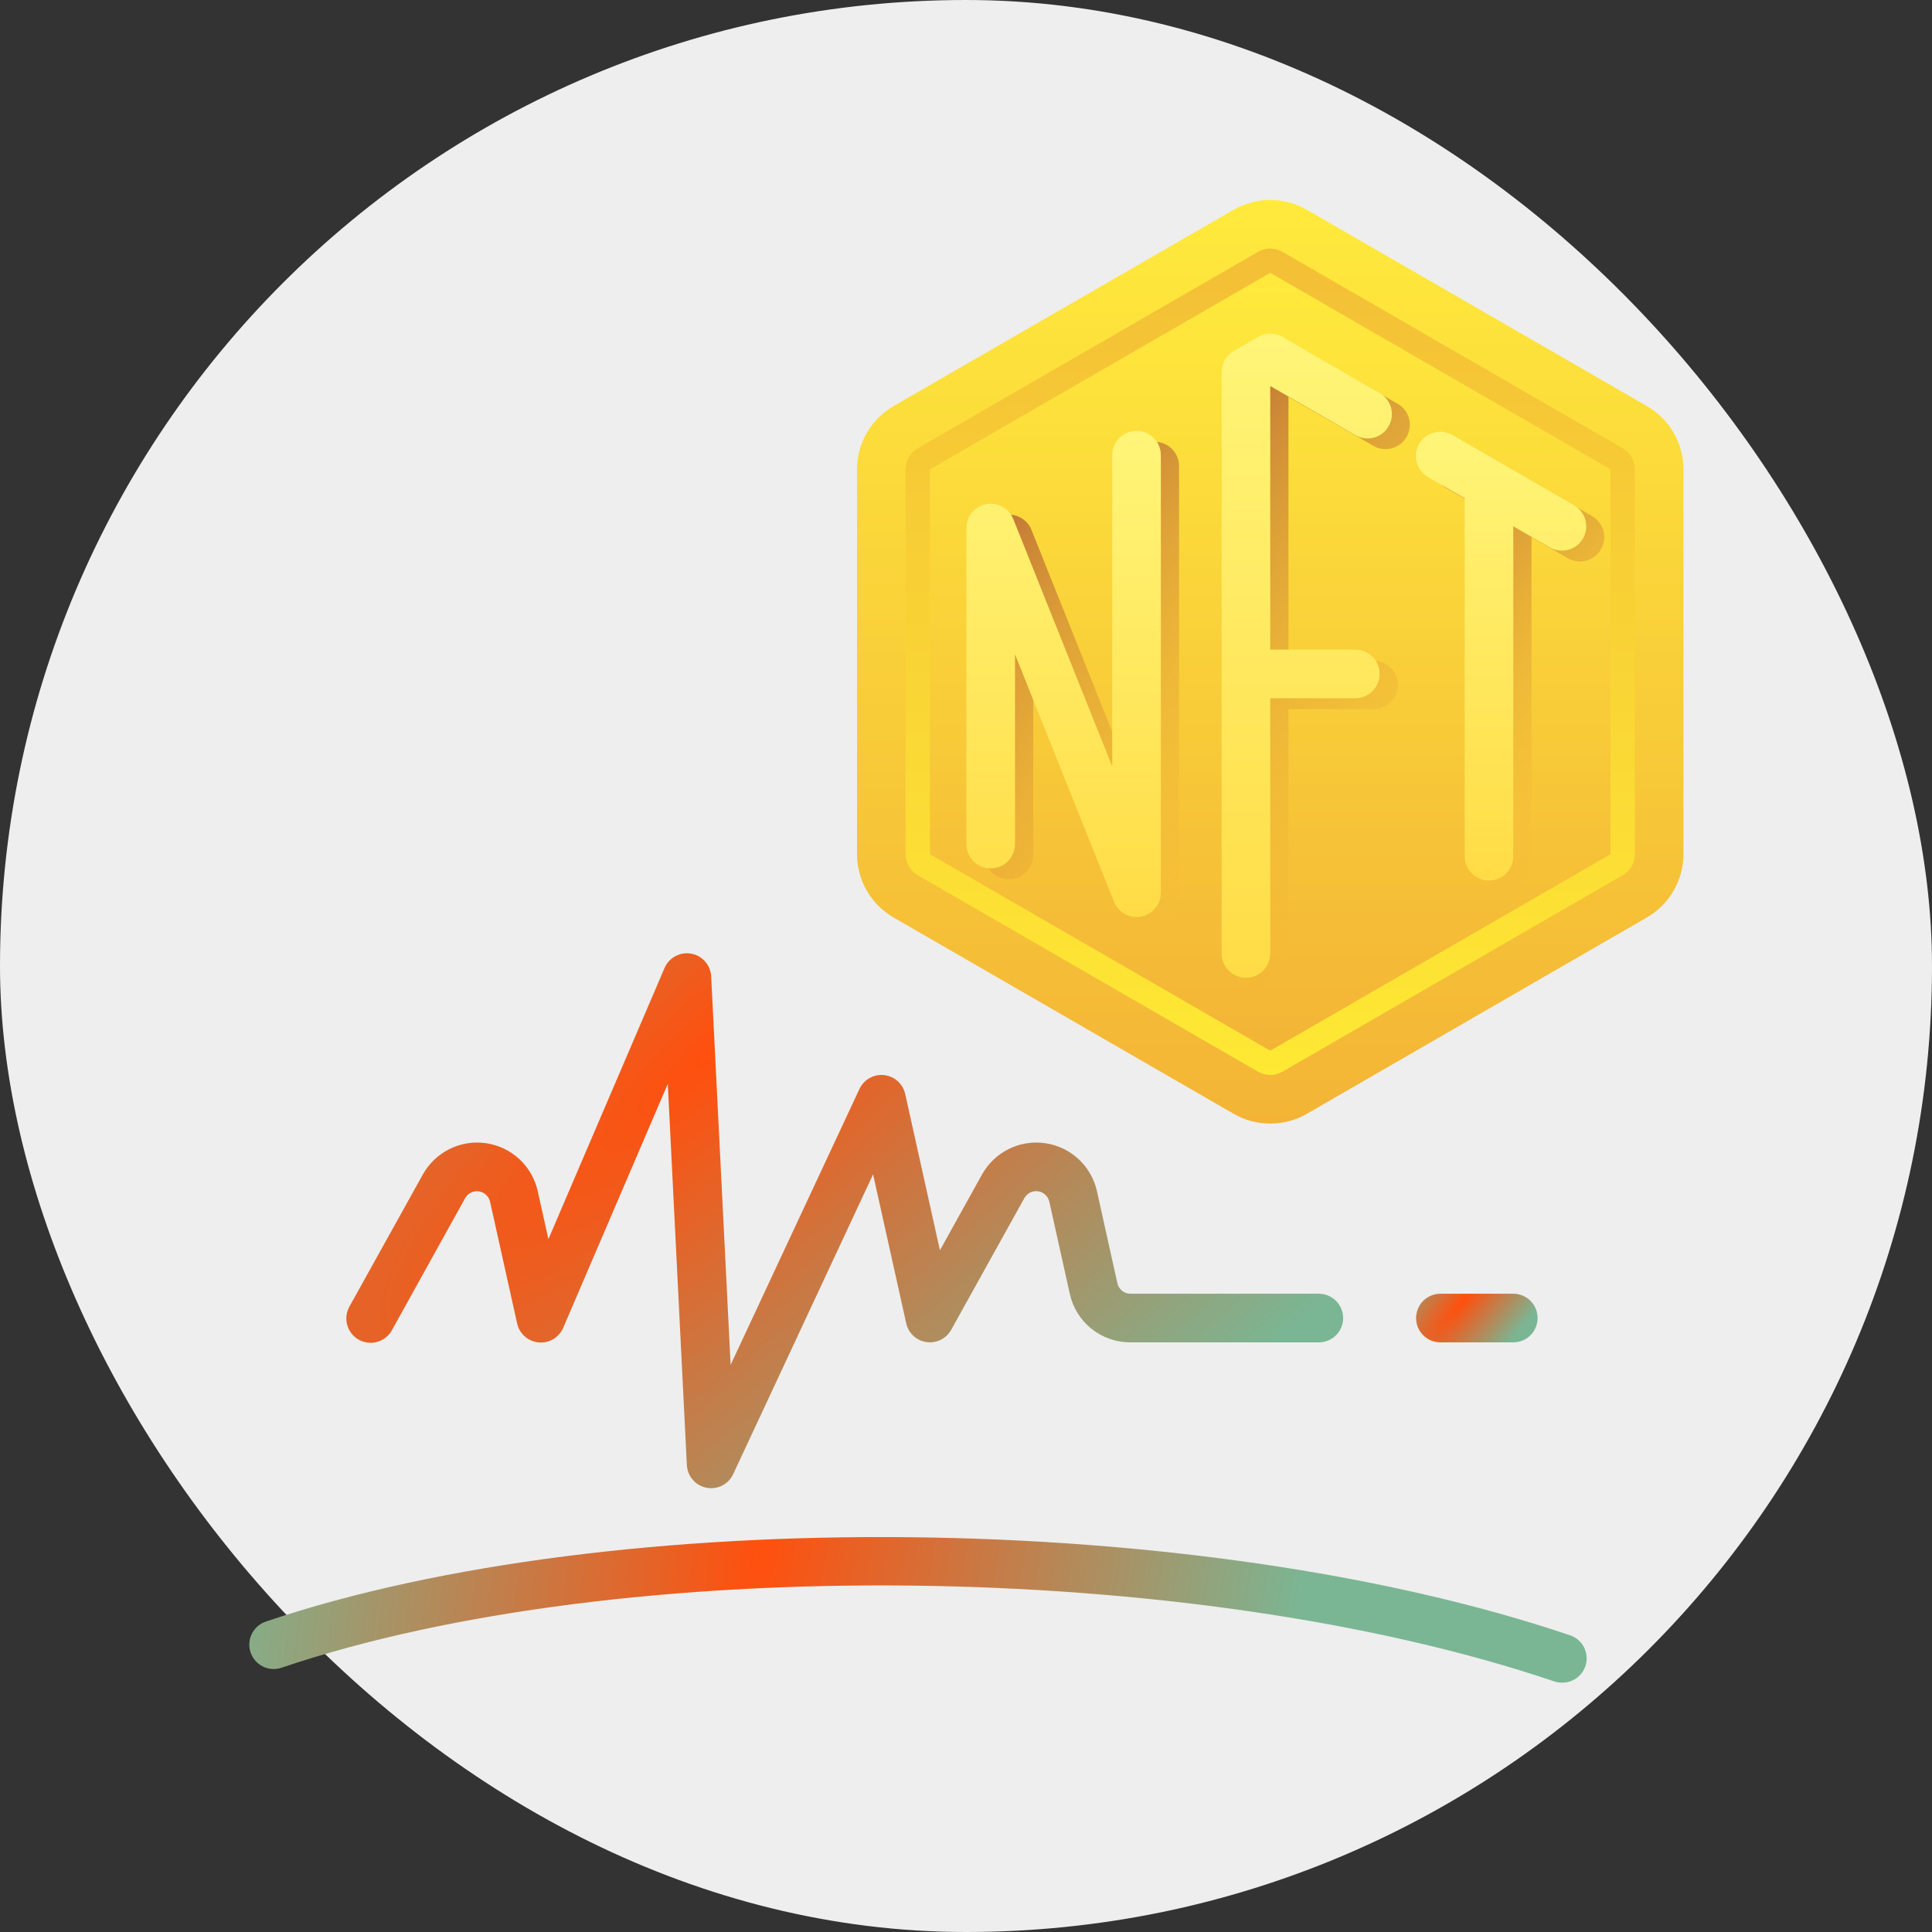<svg width="77" height="77" viewBox="0 0 77 77" fill="none" xmlns="http://www.w3.org/2000/svg">
<rect x="0" y="0" width="77" height="77" fill="#333333" stroke="none"/>
<rect width="77" height="77" rx="38.5" fill="#EEEEEE"/>
<path d="M28.344 59.312C28.281 59.312 28.219 59.306 28.158 59.294C27.945 59.252 27.752 59.141 27.61 58.977C27.468 58.814 27.386 58.607 27.375 58.391L26.615 43.197L22.45 52.913C22.37 53.103 22.231 53.263 22.055 53.369C21.878 53.475 21.671 53.522 21.466 53.502C21.261 53.483 21.067 53.399 20.913 53.262C20.759 53.125 20.652 52.942 20.609 52.74L19.532 47.897C19.508 47.79 19.452 47.694 19.372 47.62C19.293 47.546 19.192 47.498 19.084 47.482C18.977 47.467 18.867 47.484 18.769 47.532C18.672 47.581 18.591 47.657 18.538 47.752L15.628 53.001C15.568 53.115 15.485 53.215 15.385 53.297C15.286 53.379 15.171 53.44 15.047 53.477C14.924 53.513 14.794 53.525 14.666 53.511C14.538 53.497 14.414 53.457 14.301 53.395C14.188 53.332 14.089 53.248 14.01 53.146C13.93 53.045 13.871 52.929 13.837 52.804C13.803 52.68 13.794 52.55 13.811 52.423C13.828 52.295 13.87 52.172 13.934 52.06L16.852 46.809C17.096 46.37 17.468 46.016 17.918 45.793C18.367 45.57 18.874 45.49 19.371 45.562C19.868 45.634 20.331 45.855 20.699 46.197C21.067 46.538 21.322 46.983 21.431 47.473L21.857 49.386L26.485 38.581C26.571 38.379 26.723 38.212 26.917 38.108C27.11 38.004 27.333 37.968 27.549 38.008C27.766 38.047 27.962 38.159 28.106 38.325C28.251 38.491 28.334 38.7 28.344 38.92L29.119 54.397L34.253 43.403C34.338 43.219 34.479 43.067 34.656 42.967C34.832 42.868 35.035 42.826 35.236 42.848C35.438 42.87 35.627 42.955 35.778 43.09C35.929 43.225 36.033 43.404 36.077 43.602L37.461 49.83L39.139 46.809C39.383 46.37 39.755 46.016 40.205 45.793C40.654 45.57 41.161 45.49 41.658 45.562C42.155 45.634 42.618 45.855 42.986 46.197C43.354 46.538 43.609 46.983 43.719 47.473L44.533 51.141C44.559 51.261 44.625 51.368 44.721 51.444C44.816 51.521 44.935 51.563 45.057 51.562H52.562C52.819 51.562 53.066 51.664 53.247 51.846C53.429 52.028 53.531 52.274 53.531 52.531C53.531 52.788 53.429 53.034 53.247 53.216C53.066 53.398 52.819 53.5 52.562 53.5H45.052C44.488 53.502 43.941 53.311 43.501 52.958C43.061 52.606 42.756 52.113 42.636 51.562L41.821 47.894C41.797 47.787 41.741 47.691 41.661 47.617C41.582 47.543 41.481 47.495 41.373 47.479C41.266 47.464 41.156 47.481 41.058 47.529C40.961 47.578 40.88 47.654 40.827 47.749L37.909 53.001C37.813 53.172 37.668 53.311 37.492 53.398C37.316 53.485 37.117 53.517 36.923 53.489C36.729 53.46 36.547 53.374 36.403 53.24C36.259 53.106 36.16 52.932 36.117 52.74L34.797 46.804L29.221 58.752C29.143 58.919 29.02 59.061 28.864 59.16C28.709 59.259 28.528 59.312 28.344 59.312Z" fill="url(#paint0_radial_29_204)"/>
<path d="M60.312 53.5H57.406C57.149 53.5 56.903 53.398 56.721 53.216C56.54 53.035 56.438 52.788 56.438 52.531C56.438 52.274 56.54 52.028 56.721 51.846C56.903 51.665 57.149 51.562 57.406 51.562H60.312C60.569 51.562 60.816 51.665 60.998 51.846C61.179 52.028 61.281 52.274 61.281 52.531C61.281 52.788 61.179 53.035 60.998 53.216C60.816 53.398 60.569 53.5 60.312 53.5Z" fill="url(#paint1_radial_29_204)"/>
<path d="M62.25 67.062C62.145 67.062 62.04 67.045 61.94 67.011C47.513 62.133 24.758 61.89 11.217 66.468C11.097 66.509 10.969 66.526 10.841 66.517C10.714 66.509 10.59 66.475 10.476 66.418C10.245 66.304 10.069 66.103 9.987 65.859C9.904 65.615 9.922 65.348 10.037 65.117C10.151 64.886 10.352 64.71 10.596 64.628C24.48 59.933 47.791 60.177 62.561 65.17C62.783 65.241 62.972 65.389 63.094 65.587C63.215 65.785 63.262 66.021 63.224 66.251C63.186 66.481 63.067 66.689 62.888 66.838C62.709 66.987 62.483 67.067 62.25 67.062Z" fill="url(#paint2_radial_29_204)"/>
<path d="M35.125 18.704V34.044C35.125 34.385 35.215 34.719 35.385 35.013C35.555 35.308 35.799 35.552 36.094 35.722L49.656 43.552C49.951 43.722 50.285 43.811 50.625 43.811C50.965 43.811 51.299 43.722 51.594 43.552L65.156 35.722C65.451 35.552 65.695 35.308 65.865 35.013C66.035 34.719 66.125 34.385 66.125 34.044V18.704C66.125 18.364 66.035 18.03 65.865 17.736C65.695 17.441 65.451 17.197 65.156 17.026L51.594 9.196C51.299 9.026 50.965 8.937 50.625 8.937C50.285 8.937 49.951 9.026 49.656 9.196L36.094 17.026C35.799 17.197 35.555 17.441 35.385 17.736C35.215 18.03 35.125 18.364 35.125 18.704Z" fill="url(#paint3_linear_29_204)"/>
<path d="M37.062 34.045V18.704L50.625 10.875L64.188 18.704V34.045L50.625 41.875L37.062 34.045Z" fill="url(#paint4_linear_29_204)"/>
<path d="M55.711 16.099L51.836 13.862C51.689 13.777 51.522 13.732 51.352 13.732C51.181 13.732 51.014 13.777 50.867 13.862L49.898 14.422C49.751 14.507 49.629 14.629 49.544 14.776C49.459 14.924 49.414 15.091 49.414 15.261V38.436C49.414 38.693 49.516 38.939 49.698 39.121C49.88 39.303 50.126 39.405 50.383 39.405C50.64 39.405 50.886 39.303 51.068 39.121C51.249 38.939 51.352 38.693 51.352 38.436V28.264H54.742C54.999 28.264 55.245 28.162 55.427 27.98C55.609 27.799 55.711 27.552 55.711 27.295C55.711 27.038 55.609 26.792 55.427 26.61C55.245 26.429 54.999 26.327 54.742 26.327H51.352V15.816L54.742 17.773C54.965 17.9 55.228 17.933 55.475 17.866C55.722 17.799 55.932 17.637 56.06 17.416C56.188 17.194 56.223 16.931 56.158 16.684C56.092 16.436 55.932 16.225 55.711 16.096V16.099Z" fill="url(#paint5_linear_29_204)"/>
<path d="M63.461 20.574L58.617 17.778C58.507 17.713 58.385 17.671 58.259 17.654C58.132 17.636 58.003 17.644 57.88 17.677C57.756 17.709 57.641 17.766 57.539 17.844C57.438 17.921 57.352 18.018 57.288 18.129C57.225 18.239 57.183 18.362 57.167 18.488C57.15 18.615 57.159 18.744 57.193 18.867C57.226 18.99 57.283 19.106 57.362 19.207C57.44 19.308 57.538 19.392 57.649 19.455L59.102 20.294V34.561C59.102 34.818 59.204 35.065 59.386 35.246C59.567 35.428 59.814 35.53 60.071 35.53C60.327 35.53 60.574 35.428 60.755 35.246C60.937 35.065 61.039 34.818 61.039 34.561V21.413L62.492 22.252C62.715 22.379 62.978 22.412 63.225 22.345C63.472 22.278 63.682 22.116 63.81 21.894C63.938 21.673 63.973 21.41 63.908 21.162C63.842 20.915 63.682 20.704 63.461 20.574Z" fill="url(#paint6_linear_29_204)"/>
<path d="M46.023 17.608C45.767 17.608 45.52 17.71 45.338 17.892C45.157 18.073 45.055 18.32 45.055 18.577V30.983L41.111 21.122C41.028 20.913 40.874 20.739 40.676 20.631C40.478 20.523 40.249 20.487 40.028 20.53C39.806 20.573 39.607 20.691 39.463 20.865C39.32 21.039 39.242 21.258 39.242 21.483V34.077C39.242 34.334 39.344 34.58 39.526 34.762C39.708 34.943 39.954 35.045 40.211 35.045C40.468 35.045 40.714 34.943 40.896 34.762C41.078 34.58 41.18 34.334 41.18 34.077V26.513L45.123 36.374C45.195 36.553 45.319 36.708 45.48 36.816C45.64 36.925 45.83 36.983 46.023 36.983C46.085 36.983 46.146 36.977 46.206 36.965C46.428 36.923 46.627 36.805 46.77 36.631C46.914 36.458 46.992 36.239 46.992 36.014V18.577C46.992 18.32 46.89 18.073 46.709 17.892C46.527 17.71 46.28 17.608 46.023 17.608Z" fill="url(#paint7_linear_29_204)"/>
<path d="M50.625 44.781C50.115 44.782 49.614 44.648 49.172 44.394L35.609 36.564C35.168 36.308 34.802 35.941 34.547 35.499C34.292 35.057 34.157 34.556 34.156 34.046V18.704C34.157 18.194 34.291 17.693 34.546 17.251C34.801 16.809 35.168 16.442 35.609 16.186L49.172 8.356C49.614 8.102 50.115 7.968 50.625 7.968C51.135 7.968 51.636 8.102 52.078 8.356L65.641 16.186C66.082 16.442 66.449 16.809 66.704 17.251C66.959 17.693 67.093 18.194 67.094 18.704V34.044C67.093 34.554 66.958 35.055 66.703 35.497C66.448 35.939 66.082 36.306 65.641 36.562L52.078 44.394C51.636 44.648 51.135 44.782 50.625 44.781ZM50.625 9.906C50.455 9.906 50.288 9.95 50.141 10.035L36.578 17.866C36.431 17.951 36.309 18.073 36.224 18.22C36.139 18.367 36.094 18.534 36.094 18.704V34.044C36.094 34.214 36.139 34.381 36.224 34.528C36.309 34.675 36.431 34.798 36.578 34.883L50.141 42.713C50.288 42.798 50.455 42.843 50.625 42.843C50.795 42.843 50.962 42.798 51.109 42.713L64.672 34.882C64.819 34.797 64.941 34.674 65.026 34.527C65.112 34.38 65.156 34.213 65.156 34.043V18.704C65.156 18.534 65.112 18.367 65.026 18.22C64.941 18.073 64.819 17.951 64.672 17.866L51.109 10.036C50.962 9.951 50.795 9.906 50.625 9.906Z" fill="url(#paint8_linear_29_204)"/>
<path d="M54.984 15.664L51.109 13.426C50.962 13.341 50.795 13.296 50.625 13.296C50.455 13.296 50.288 13.341 50.141 13.426L49.172 13.985C49.025 14.07 48.902 14.192 48.817 14.34C48.732 14.487 48.687 14.654 48.688 14.825V38C48.688 38.257 48.79 38.503 48.971 38.685C49.153 38.867 49.399 38.969 49.656 38.969C49.913 38.969 50.16 38.867 50.341 38.685C50.523 38.503 50.625 38.257 50.625 38V27.828H54.016C54.273 27.828 54.519 27.726 54.701 27.544C54.882 27.363 54.984 27.116 54.984 26.859C54.984 26.602 54.882 26.356 54.701 26.174C54.519 25.993 54.273 25.891 54.016 25.891H50.625V15.383L54.016 17.341C54.126 17.406 54.248 17.448 54.374 17.465C54.501 17.483 54.63 17.475 54.753 17.442C54.877 17.41 54.992 17.353 55.094 17.275C55.196 17.198 55.281 17.101 55.344 16.99C55.408 16.879 55.45 16.757 55.466 16.631C55.483 16.504 55.474 16.375 55.441 16.252C55.407 16.128 55.349 16.013 55.271 15.912C55.193 15.811 55.095 15.727 54.984 15.664Z" fill="url(#paint9_linear_29_204)"/>
<path d="M62.735 20.137L57.891 17.341C57.781 17.277 57.659 17.235 57.532 17.217C57.406 17.2 57.277 17.208 57.153 17.241C57.03 17.273 56.914 17.33 56.812 17.408C56.711 17.485 56.626 17.582 56.562 17.693C56.498 17.803 56.457 17.926 56.44 18.052C56.424 18.179 56.432 18.308 56.466 18.431C56.499 18.554 56.557 18.67 56.635 18.771C56.714 18.872 56.811 18.956 56.922 19.019L58.375 19.858V34.125C58.375 34.382 58.477 34.628 58.659 34.81C58.841 34.992 59.087 35.094 59.344 35.094C59.601 35.094 59.847 34.992 60.029 34.81C60.211 34.628 60.313 34.382 60.313 34.125V20.977L61.766 21.816C61.876 21.88 61.998 21.921 62.124 21.938C62.25 21.954 62.378 21.946 62.501 21.913C62.624 21.88 62.739 21.823 62.84 21.745C62.941 21.668 63.026 21.571 63.09 21.461C63.153 21.351 63.194 21.229 63.211 21.103C63.228 20.977 63.219 20.849 63.186 20.726C63.153 20.603 63.096 20.488 63.019 20.387C62.941 20.286 62.845 20.201 62.735 20.137Z" fill="url(#paint10_linear_29_204)"/>
<path d="M45.297 17.172C45.04 17.172 44.794 17.274 44.612 17.456C44.43 17.637 44.328 17.884 44.328 18.141V30.547L40.384 20.686C40.301 20.477 40.147 20.303 39.949 20.195C39.752 20.087 39.522 20.051 39.301 20.094C39.08 20.137 38.88 20.255 38.737 20.429C38.593 20.603 38.515 20.822 38.516 21.047V33.641C38.516 33.898 38.618 34.144 38.799 34.326C38.981 34.507 39.227 34.609 39.484 34.609C39.741 34.609 39.988 34.507 40.169 34.326C40.351 34.144 40.453 33.898 40.453 33.641V26.077L44.397 35.938C44.469 36.117 44.593 36.271 44.754 36.38C44.914 36.488 45.103 36.546 45.297 36.546C45.358 36.546 45.42 36.541 45.48 36.529C45.701 36.486 45.9 36.368 46.044 36.194C46.187 36.021 46.265 35.803 46.266 35.578V18.141C46.266 17.884 46.164 17.637 45.982 17.456C45.8 17.274 45.554 17.172 45.297 17.172Z" fill="url(#paint11_linear_29_204)"/>
<defs>
<radialGradient id="paint0_radial_29_204" cx="0" cy="0" r="1" gradientUnits="userSpaceOnUse" gradientTransform="translate(28.923 41.45) rotate(48.663) scale(23.791 98.044)">
<stop stop-color="#FF4F0D"/>
<stop offset="1" stop-color="#7AB694"/>
</radialGradient>
<radialGradient id="paint1_radial_29_204" cx="0" cy="0" r="1" gradientUnits="userSpaceOnUse" gradientTransform="translate(58.281 51.877) rotate(40.275) scale(2.511 10.292)">
<stop stop-color="#FF4F0D"/>
<stop offset="1" stop-color="#7AB694"/>
</radialGradient>
<radialGradient id="paint2_radial_29_204" cx="0" cy="0" r="1" gradientUnits="userSpaceOnUse" gradientTransform="translate(30.222 62.201) rotate(12.985) scale(21.635 39.365)">
<stop stop-color="#FF4F0D"/>
<stop offset="1" stop-color="#7AB694"/>
</radialGradient>
<linearGradient id="paint3_linear_29_204" x1="50.625" y1="43.812" x2="50.625" y2="8.936" gradientUnits="userSpaceOnUse">
<stop stop-color="#FFEA34"/>
<stop offset="1" stop-color="#F3BE36"/>
</linearGradient>
<linearGradient id="paint4_linear_29_204" x1="50.625" y1="41.875" x2="50.625" y2="10.875" gradientUnits="userSpaceOnUse">
<stop stop-color="#F3B436"/>
<stop offset="1" stop-color="#FFEA3C"/>
</linearGradient>
<linearGradient id="paint5_linear_29_204" x1="44.695" y1="19.577" x2="57.653" y2="32.535" gradientUnits="userSpaceOnUse">
<stop stop-color="#C17636"/>
<stop offset="1" stop-color="#F3B436" stop-opacity="0"/>
</linearGradient>
<linearGradient id="paint6_linear_29_204" x1="54.458" y1="20.921" x2="64.769" y2="31.233" gradientUnits="userSpaceOnUse">
<stop stop-color="#C17636"/>
<stop offset="1" stop-color="#F3B436" stop-opacity="0"/>
</linearGradient>
<linearGradient id="paint7_linear_29_204" x1="38.557" y1="21.767" x2="50.099" y2="33.309" gradientUnits="userSpaceOnUse">
<stop stop-color="#C17636"/>
<stop offset="1" stop-color="#F3B436" stop-opacity="0"/>
</linearGradient>
<linearGradient id="paint8_linear_29_204" x1="50.625" y1="44.779" x2="50.625" y2="7.97" gradientUnits="userSpaceOnUse">
<stop stop-color="#F3B436"/>
<stop offset="1" stop-color="#FFEA3C"/>
</linearGradient>
<linearGradient id="paint9_linear_29_204" x1="52.078" y1="38.968" x2="52.078" y2="13.296" gradientUnits="userSpaceOnUse">
<stop stop-color="#FFDC46"/>
<stop offset="1" stop-color="#FFF578"/>
</linearGradient>
<linearGradient id="paint10_linear_29_204" x1="59.828" y1="35.093" x2="59.828" y2="17.211" gradientUnits="userSpaceOnUse">
<stop stop-color="#FFDC46"/>
<stop offset="1" stop-color="#FFF578"/>
</linearGradient>
<linearGradient id="paint11_linear_29_204" x1="42.391" y1="36.546" x2="42.391" y2="17.171" gradientUnits="userSpaceOnUse">
<stop stop-color="#FFDC46"/>
<stop offset="1" stop-color="#FFF578"/>
</linearGradient>
</defs>
</svg>
